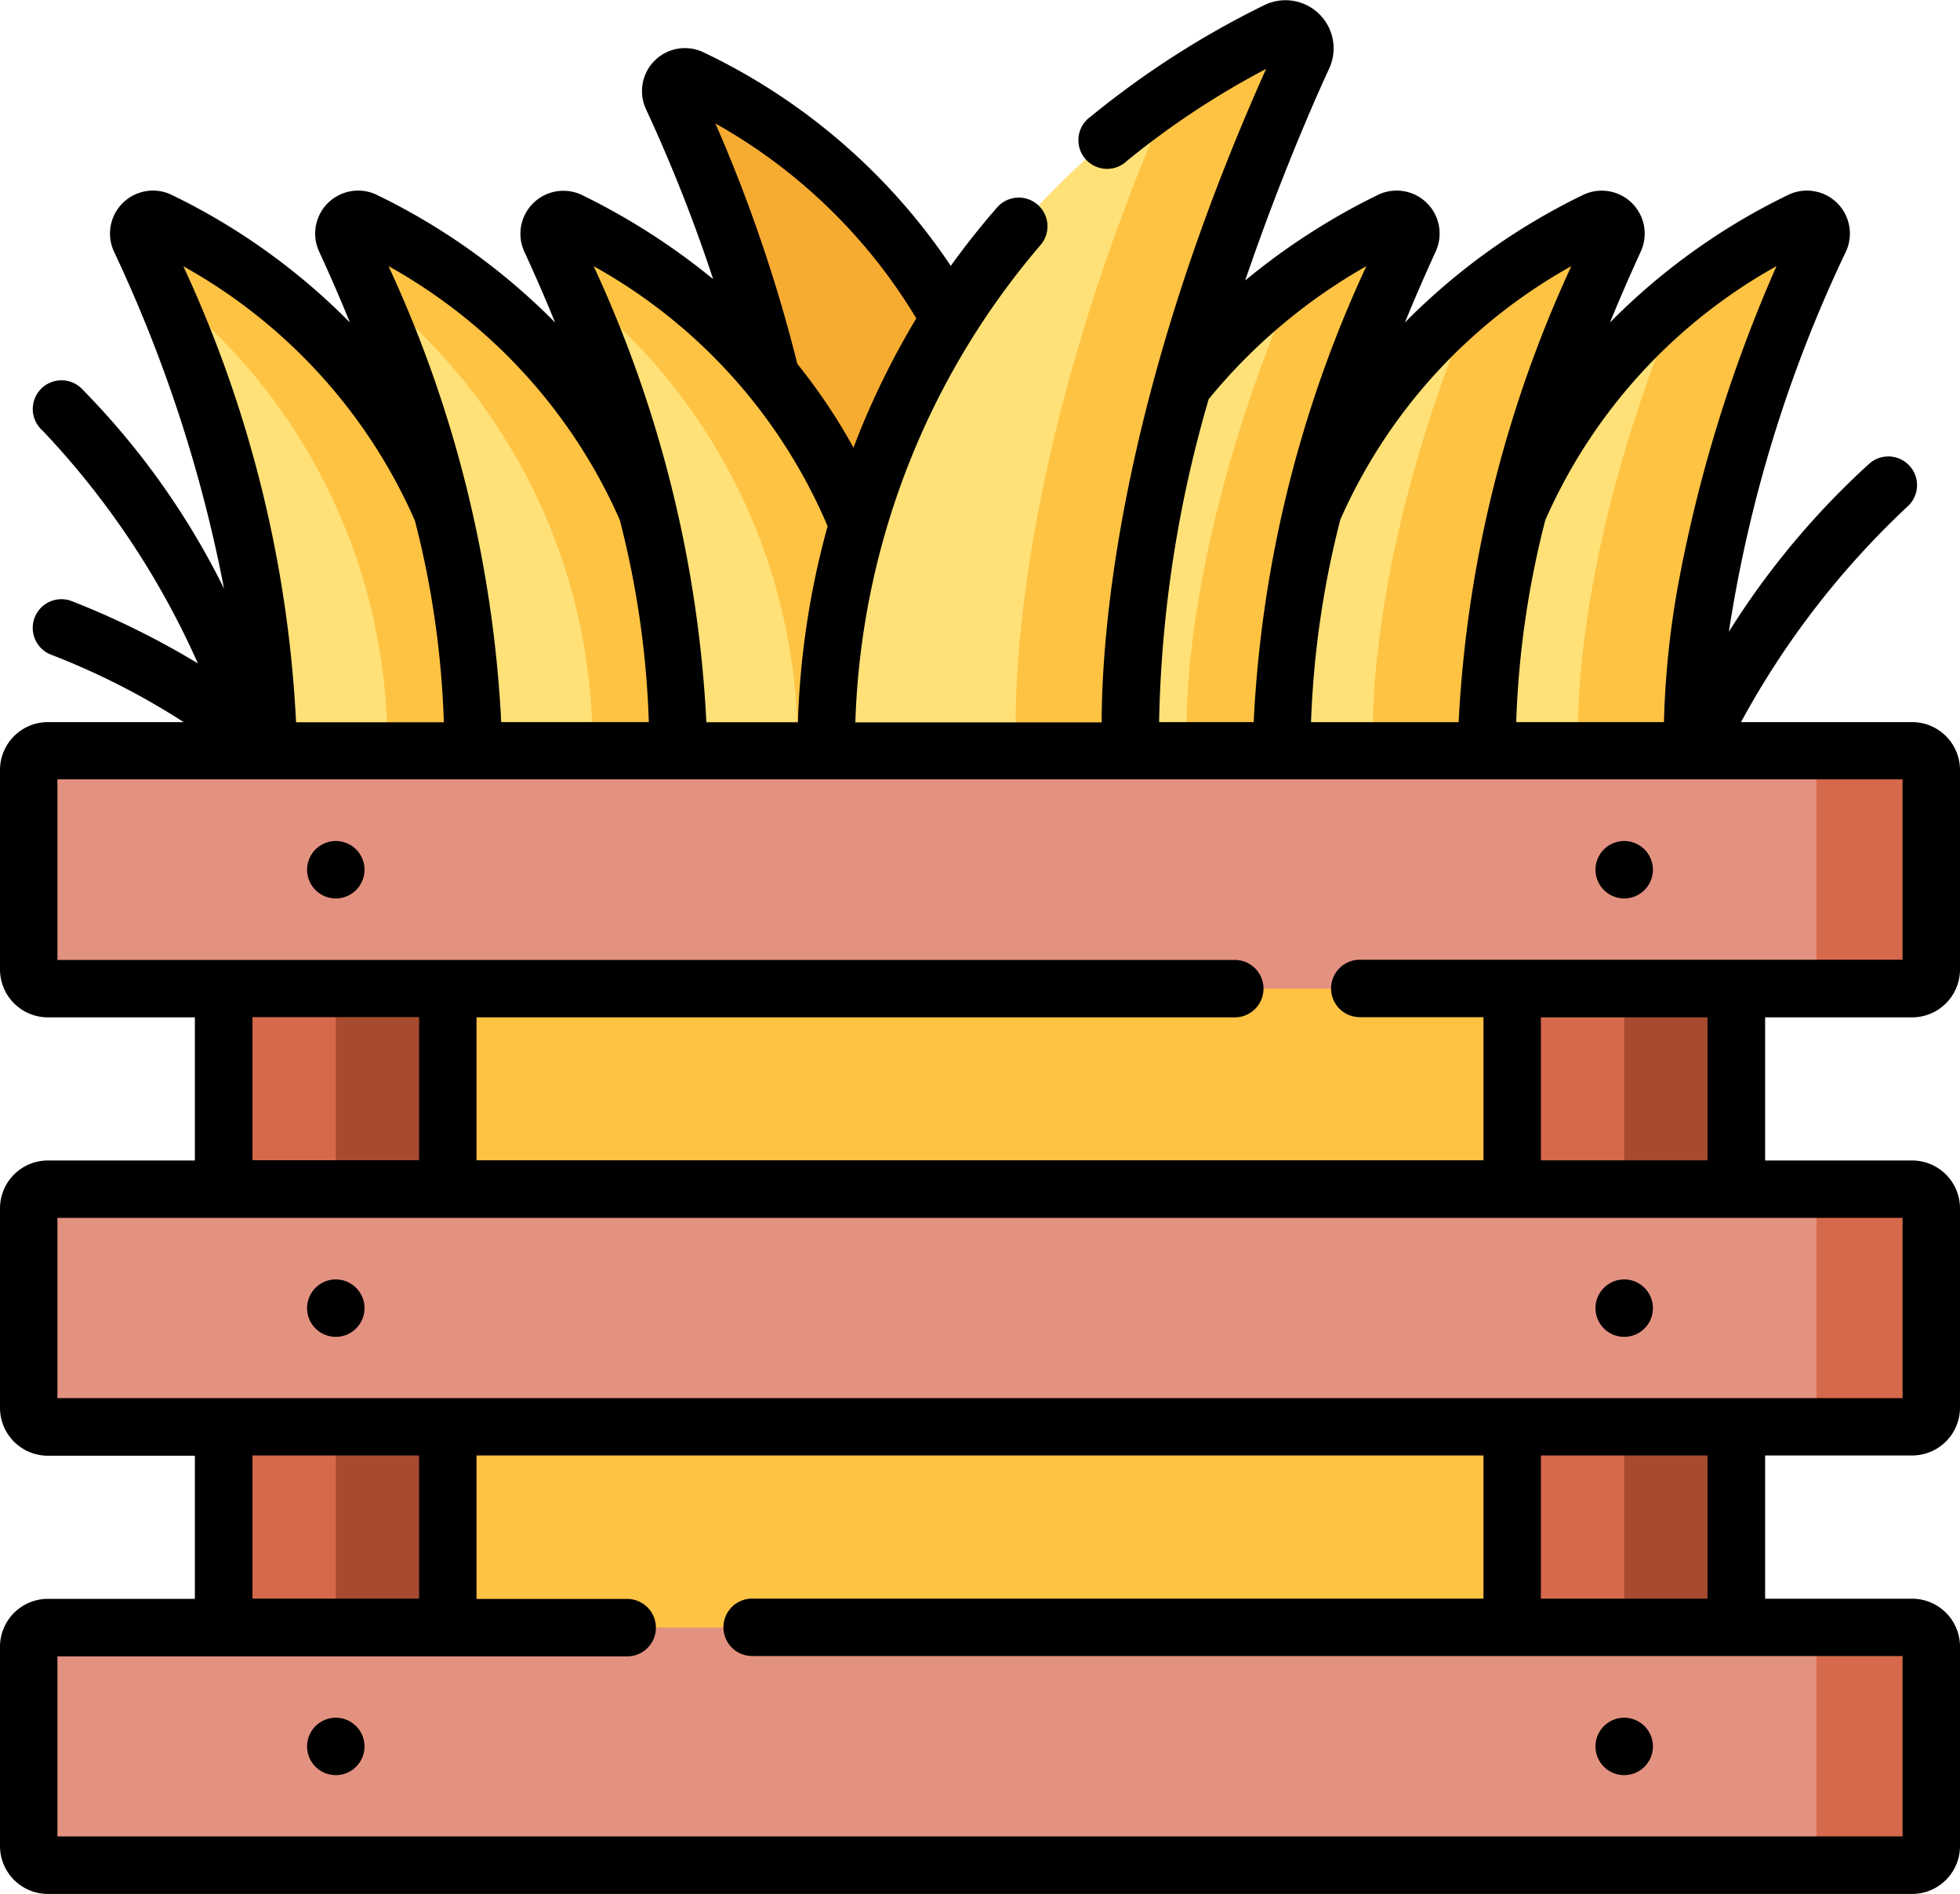 <svg xmlns="http://www.w3.org/2000/svg" width="40" height="38.657" viewBox="0 0 40 38.657">
  <g id="Grupo_1110649" data-name="Grupo 1110649" transform="translate(0 -8.594)">
    <g id="Grupo_1110647" data-name="Grupo 1110647" transform="translate(0.586 9.18)">
      <g id="Grupo_1110646" data-name="Grupo 1110646" transform="translate(0 0)">
        <path id="Trazado_910148" data-name="Trazado 910148" d="M280.367,81.789s-.44-4.28,2.477-10.6c.115-.25.427-.767.18-.645a9.867,9.867,0,0,0-1.65.786,11.809,11.809,0,0,0-4.867,9.682Z" transform="translate(-255.486 -66.27)" fill="#ffe177"/>
        <path id="Trazado_910149" data-name="Trazado 910149" d="M314.1,65.911a13.361,13.361,0,0,0-1.895,1.136c-2.554,5.895-2.249,9.681-2.249,9.681l1.569.781.384-.781s-.331-4.111,2.586-10.435A.291.291,0,0,0,314.1,65.911Z" transform="translate(-286.32 -61.99)" fill="#ffc344"/>
        <path id="Trazado_910150" data-name="Trazado 910150" d="M334.29,80.253s-.695-4.223,2.222-10.547c.115-.25.571-.959.325-.836a12.364,12.364,0,0,0-2.442,1.365,11.827,11.827,0,0,0-4.287,9.237Z" transform="translate(-304.899 -64.734)" fill="#ffe177"/>
        <path id="Trazado_910151" data-name="Trazado 910151" d="M363.1,65.911a13.046,13.046,0,0,0-2.474,1.581c-2.35,5.64-2.06,9.237-2.06,9.237l1.271,1.525,1.073-1.525s-.331-4.111,2.586-10.435A.291.291,0,0,0,363.1,65.911Z" transform="translate(-331.124 -61.99)" fill="#ffc344"/>
        <path id="Trazado_910152" data-name="Trazado 910152" d="M387.734,80.976s-.581-4.066,2.336-10.39c.115-.25.52-1.056.273-.934A11.408,11.408,0,0,0,388,70.957a11.827,11.827,0,0,0-4.287,9.237Z" transform="translate(-354.314 -65.457)" fill="#ffe177"/>
        <path id="Trazado_910153" data-name="Trazado 910153" d="M416.7,65.911a13.047,13.047,0,0,0-2.474,1.581c-2.35,5.64-2.06,9.237-2.06,9.237l1.88.781.464-.781s-.331-4.111,2.586-10.435A.291.291,0,0,0,416.7,65.911Z" transform="translate(-380.538 -61.99)" fill="#ffc344"/>
        <path id="Trazado_910154" data-name="Trazado 910154" d="M177.8,39.453s.331-4.111-2.586-10.435a.291.291,0,0,1,.4-.382,11.821,11.821,0,0,1,6.762,10.817H177.8Z" transform="translate(-162.086 -27.627)" fill="#f6ab31"/>
        <path id="Trazado_910155" data-name="Trazado 910155" d="M41.052,80.5s.3-3.714-2.176-9.513c-.129-.3-.074-.473-.218-.786-.115-.25.084-.283.331-.161,7.219,3.57,5.854,11.242,5.854,11.242Z" transform="translate(-36.193 -65.76)" fill="#ffe177"/>
        <path id="Trazado_910156" data-name="Trazado 910156" d="M36.67,65.911a.291.291,0,0,0-.4.382q.217.469.409.922a11.816,11.816,0,0,1,4.639,9.513l1.231.781.878-.781A11.821,11.821,0,0,0,36.67,65.911Z" transform="translate(-34.001 -61.99)" fill="#ffc344"/>
        <path id="Trazado_910157" data-name="Trazado 910157" d="M94.317,81.9s.3-3.714-2.176-9.513c-.129-.3-.119-.524-.263-.836-.115-.25.384.339.631.461a10.385,10.385,0,0,1,6.15,10.507Z" transform="translate(-85.269 -67.159)" fill="#ffe177"/>
        <path id="Trazado_910158" data-name="Trazado 910158" d="M90.271,65.911a.291.291,0,0,0-.4.382q.217.469.409.922a11.816,11.816,0,0,1,4.639,9.513l.96.781,1.149-.781A11.821,11.821,0,0,0,90.271,65.911Z" transform="translate(-83.414 -61.99)" fill="#ffc344"/>
        <path id="Trazado_910159" data-name="Trazado 910159" d="M149.989,83.129s.3-3.714-2.176-9.513c-.129-.3.077-.346-.067-.658-.115-.25.052-.1.3.024a9.681,9.681,0,0,1,5.406,10.841Z" transform="translate(-136.754 -68.391)" fill="#ffe177"/>
        <path id="Trazado_910160" data-name="Trazado 910160" d="M143.873,65.911a.291.291,0,0,0-.4.382q.217.469.409.922a11.816,11.816,0,0,1,4.639,9.513l1,.781,1.11-.781A11.821,11.821,0,0,0,143.873,65.911Z" transform="translate(-132.829 -61.99)" fill="#ffc344"/>
        <path id="Trazado_910161" data-name="Trazado 910161" d="M219.9,34.224a66.707,66.707,0,0,1,5-14.215c.157-.34.373-1.048.037-.882a15.713,15.713,0,0,0-1.981,1.015A16.033,16.033,0,0,0,215.9,33.606Z" transform="translate(-199.611 -18.868)" fill="#ffe177"/>
        <path id="Trazado_910162" data-name="Trazado 910162" d="M270.629,16.141a18.419,18.419,0,0,0-2.128,1.231c-3.616,8.186-3.191,13.464-3.191,13.464l1.426.781.918-.781s-.45-5.585,3.513-14.176A.4.4,0,0,0,270.629,16.141Z" transform="translate(-245.154 -16.098)" fill="#ffc344"/>
        <path id="Trazado_910163" data-name="Trazado 910163" d="M87.722,235.807h26.293V253.7H87.722Z" transform="translate(-81.455 -218.642)" fill="#ffc344"/>
        <path id="Trazado_910164" data-name="Trazado 910164" d="M58.463,248.307h3.429v16.052H58.463Z" transform="translate(-54.482 -230.166)" fill="#d6694b"/>
        <path id="Trazado_910165" data-name="Trazado 910165" d="M87.722,248.307h2.286v16.052H87.722Z" transform="translate(-81.455 -230.166)" fill="#a74b30"/>
        <path id="Trazado_910166" data-name="Trazado 910166" d="M395.018,253.307h2.872v14.88h-2.872Z" transform="translate(-364.743 -234.775)" fill="#d6694b"/>
        <path id="Trazado_910167" data-name="Trazado 910167" d="M424.278,253.307h2.286v14.88h-2.286Z" transform="translate(-391.717 -234.775)" fill="#a74b30"/>
        <path id="Trazado_910168" data-name="Trazado 910168" d="M45.156,324.115H7.891a.391.391,0,0,1-.391-.391v-4.072a.391.391,0,0,1,.391-.391H45.156a.391.391,0,0,1,.391.391v4.072A.391.391,0,0,1,45.156,324.115Z" transform="translate(-7.5 -295.577)" fill="#e49280"/>
        <path id="Trazado_910169" data-name="Trazado 910169" d="M45.156,438.631H7.891a.391.391,0,0,1-.391-.391v-4.072a.391.391,0,0,1,.391-.391H45.156a.391.391,0,0,1,.391.391v4.072A.391.391,0,0,1,45.156,438.631Z" transform="translate(-7.5 -401.146)" fill="#e49280"/>
        <path id="Trazado_910170" data-name="Trazado 910170" d="M45.156,209.6H7.891a.391.391,0,0,1-.391-.391v-4.072a.391.391,0,0,1,.391-.391H45.156a.391.391,0,0,1,.391.391v4.072A.391.391,0,0,1,45.156,209.6Z" transform="translate(-7.5 -190.007)" fill="#e49280"/>
        <g id="Grupo_1110645" data-name="Grupo 1110645" transform="translate(36.094 14.738)">
          <path id="Trazado_910171" data-name="Trazado 910171" d="M471.844,204.745H469.5a.391.391,0,0,1,.391.391v4.072a.391.391,0,0,1-.391.391h2.344a.391.391,0,0,0,.391-.391v-4.072A.391.391,0,0,0,471.844,204.745Z" transform="translate(-469.5 -204.745)" fill="#d6694b"/>
          <path id="Trazado_910172" data-name="Trazado 910172" d="M471.844,319.261H469.5a.391.391,0,0,1,.391.391v4.072a.391.391,0,0,1-.391.391h2.344a.391.391,0,0,0,.391-.391v-4.072A.391.391,0,0,0,471.844,319.261Z" transform="translate(-469.5 -310.314)" fill="#d6694b"/>
          <path id="Trazado_910173" data-name="Trazado 910173" d="M471.844,433.777H469.5a.391.391,0,0,1,.391.391v4.072a.391.391,0,0,1-.391.391h2.344a.391.391,0,0,0,.391-.391v-4.072A.391.391,0,0,0,471.844,433.777Z" transform="translate(-469.5 -415.884)" fill="#d6694b"/>
        </g>
      </g>
    </g>
    <g id="Grupo_1110648" data-name="Grupo 1110648" transform="translate(0 8.594)">
      <path id="Trazado_910174" data-name="Trazado 910174" d="M80.808,228.311a.586.586,0,1,0,.586.586A.586.586,0,0,0,80.808,228.311Z" transform="translate(-73.955 -211.146)"/>
      <path id="Trazado_910175" data-name="Trazado 910175" d="M80.808,344a.586.586,0,1,0-.586-.586A.586.586,0,0,0,80.808,344Z" transform="translate(-73.955 -316.715)"/>
      <path id="Trazado_910176" data-name="Trazado 910176" d="M80.808,457.343a.586.586,0,1,0,.586.586A.586.586,0,0,0,80.808,457.343Z" transform="translate(-73.955 -422.285)"/>
      <path id="Trazado_910177" data-name="Trazado 910177" d="M417.364,229.483a.586.586,0,1,0-.586-.586A.586.586,0,0,0,417.364,229.483Z" transform="translate(-384.217 -211.146)"/>
      <path id="Trazado_910178" data-name="Trazado 910178" d="M417.364,344a.586.586,0,1,0-.586-.586A.586.586,0,0,0,417.364,344Z" transform="translate(-384.217 -316.715)"/>
      <path id="Trazado_910179" data-name="Trazado 910179" d="M417.364,458.515a.586.586,0,1,0-.586-.586A.586.586,0,0,0,417.364,458.515Z" transform="translate(-384.217 -422.285)"/>
      <path id="Trazado_910180" data-name="Trazado 910180" d="M39.023,29.358A.978.978,0,0,0,40,28.381V24.309a.978.978,0,0,0-.977-.977H35.531a17.353,17.353,0,0,1,3.392-4.395.586.586,0,0,0-.766-.887,16.368,16.368,0,0,0-2.874,3.438,27.75,27.75,0,0,1,2.389-7.759.877.877,0,0,0-1.187-1.153,13.169,13.169,0,0,0-3.628,2.6q.285-.7.628-1.447A.877.877,0,0,0,32.3,12.576a13.167,13.167,0,0,0-3.628,2.6q.285-.7.627-1.447a.877.877,0,0,0-1.187-1.153,13.61,13.61,0,0,0-2.7,1.743c.722-2.12,1.45-3.755,1.716-4.331A.982.982,0,0,0,25.8,8.7a18.37,18.37,0,0,0-3.543,2.275.586.586,0,1,0,.745.9A16.98,16.98,0,0,1,25.839,10c-3.024,6.75-3.355,11.569-3.356,13.337H17.456a15.739,15.739,0,0,1,3.776-9.738.586.586,0,1,0-.882-.772c-.344.393-.658.792-.946,1.193a12.591,12.591,0,0,0-5.034-4.352.877.877,0,0,0-1.187,1.153,32.324,32.324,0,0,1,1.371,3.47,13.7,13.7,0,0,0-2.663-1.71A.877.877,0,0,0,10.7,13.729q.344.746.628,1.447a13.17,13.17,0,0,0-3.628-2.6.877.877,0,0,0-1.187,1.153q.344.746.628,1.447a13.17,13.17,0,0,0-3.628-2.6.877.877,0,0,0-1.187,1.153,28.888,28.888,0,0,1,2.246,6.878,15.71,15.71,0,0,0-2.915-4.091.586.586,0,1,0-.786.869,16.811,16.811,0,0,1,3.167,4.749A16.749,16.749,0,0,0,1.483,20.87a.586.586,0,1,0-.435,1.088,14.853,14.853,0,0,1,2.7,1.374H.977A.978.978,0,0,0,0,24.309v4.072a.978.978,0,0,0,.977.977h3v2.921h-3A.978.978,0,0,0,0,33.256v4.072a.978.978,0,0,0,.977.977h3v2.921h-3A.978.978,0,0,0,0,42.2v4.072a.978.978,0,0,0,.977.977H39.023A.978.978,0,0,0,40,46.274V42.2a.978.978,0,0,0-.977-.977h-3V38.3h3A.978.978,0,0,0,40,37.328V33.256a.978.978,0,0,0-.977-.977h-3V29.358ZM31.547,19.186a11,11,0,0,1,4.708-5.16A29.392,29.392,0,0,0,34.272,20.4a18.17,18.17,0,0,0-.314,2.932H30.943a19,19,0,0,1,.594-4.124Zm-4.173-.033a11.007,11.007,0,0,1,4.694-5.127,25.214,25.214,0,0,0-2.3,9.307H26.756a19.252,19.252,0,0,1,.6-4.144C27.363,19.177,27.369,19.165,27.374,19.153Zm-2.7-2.421a11.459,11.459,0,0,1,3.211-2.706,24.954,24.954,0,0,0-2.3,9.306H23.655A25.135,25.135,0,0,1,24.669,16.733ZM18.7,15.092a16.527,16.527,0,0,0-1.282,2.638,11.868,11.868,0,0,0-1.146-1.709A30.968,30.968,0,0,0,14.6,11.114a11.148,11.148,0,0,1,4.1,3.977ZM16.89,19.334a16.914,16.914,0,0,0-.606,4H14.416a25.124,25.124,0,0,0-2.3-9.307A10.983,10.983,0,0,1,16.89,19.334Zm-4.237-.119,0,.008a18.828,18.828,0,0,1,.588,4.109H10.229a25.13,25.13,0,0,0-2.3-9.306A11,11,0,0,1,12.653,19.216Zm-4.189,0,.005.01a18.838,18.838,0,0,1,.589,4.11H6.042a25.019,25.019,0,0,0-2.3-9.306A11,11,0,0,1,8.464,19.212ZM1.172,24.5H38.828v3.682H27.751a.586.586,0,1,0,0,1.172h2.524v2.921H9.725V29.358H25.2a.586.586,0,1,0,0-1.172H1.172Zm3.981,4.853h3.4v2.921h-3.4Zm0,8.947h3.4v2.921h-3.4Zm33.675,7.775H1.172V42.4H12.8a.586.586,0,0,0,0-1.172H9.725V38.3h20.55v2.921H15.35a.586.586,0,0,0,0,1.172H38.828Zm-3.981-4.853h-3.4V38.3h3.4Zm3.981-4.093H1.172V33.451H38.828Zm-3.981-4.853h-3.4V29.358h3.4Z" transform="translate(0 -8.594)"/>
    </g>
  </g>
</svg>
